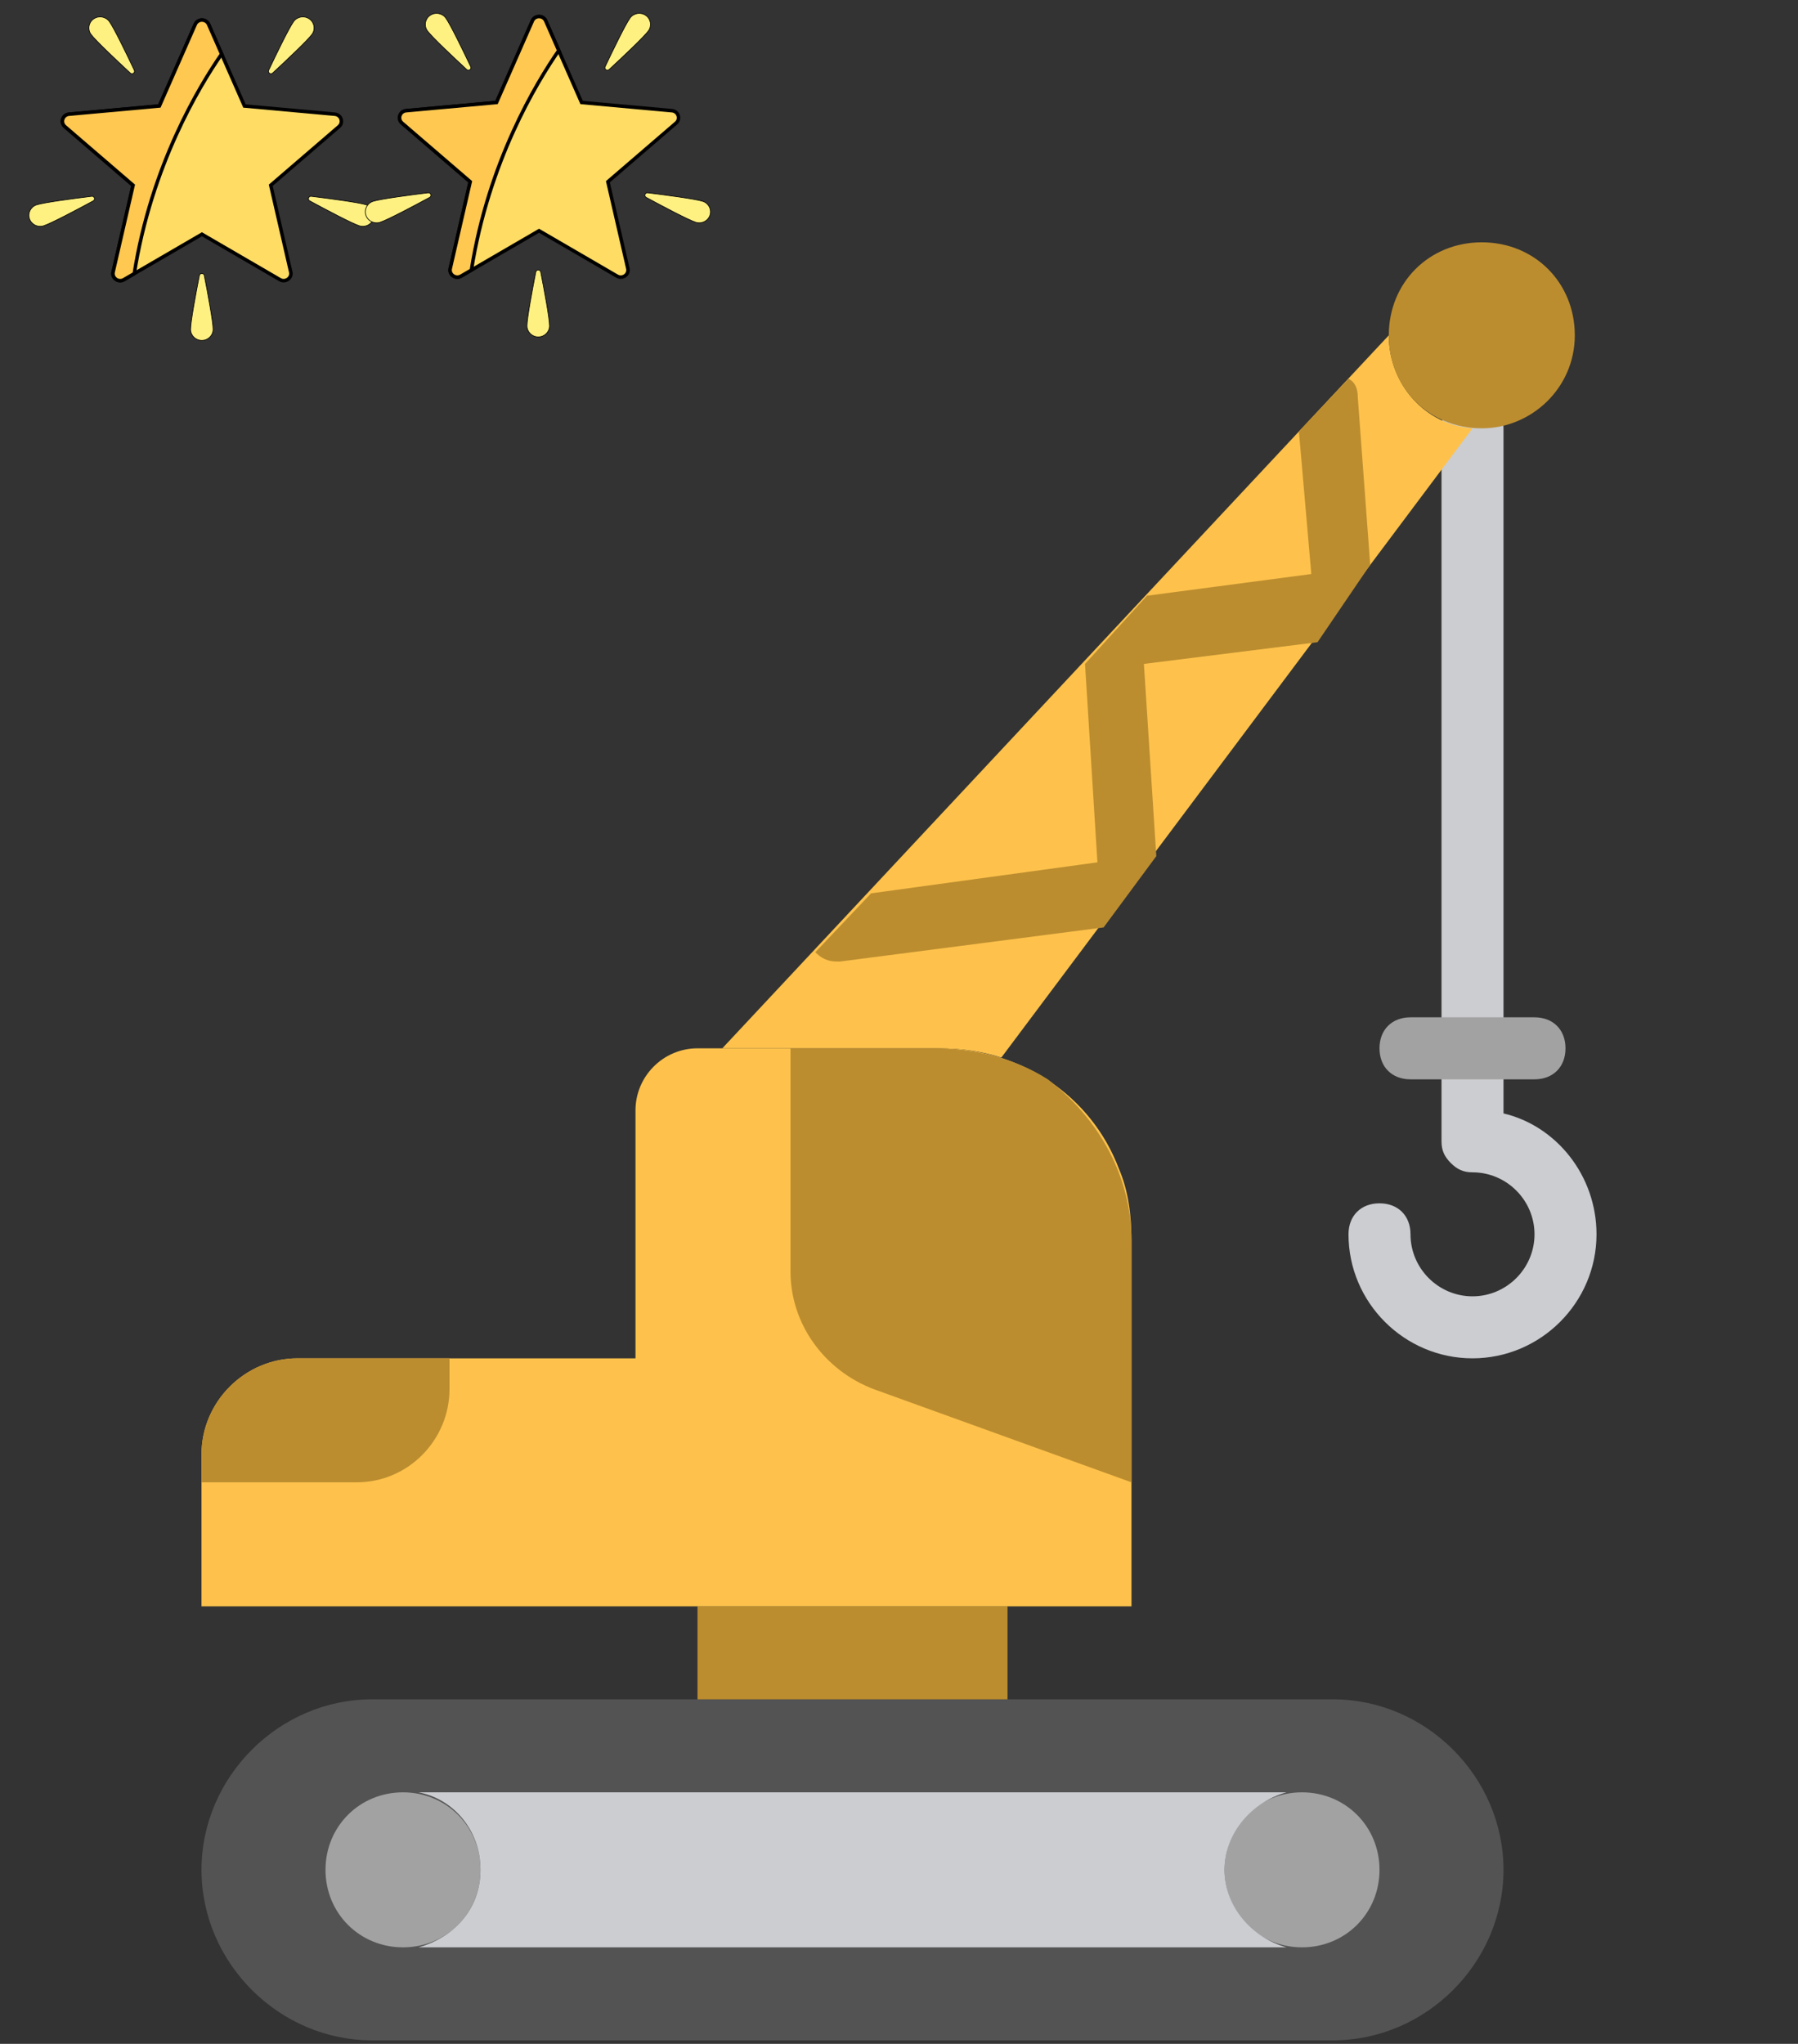 <svg width="512" height="582" xmlns="http://www.w3.org/2000/svg">

 <rect width="100%" height="100%" fill="#333333" stroke="none"/>

 <g>
  <title>background</title>
  <rect fill="none" id="canvas_background" height="584" width="514" y="-1" x="-1"/>
 </g>
 <g>
  <title>Layer 1</title>
  <path id="svg_1" fill="#CBCDD1" d="m419.31,386.793c-19.421,0 -35.31,-15.89 -35.31,-35.31c0,-5.297 3.531,-8.828 8.828,-8.828s8.828,3.531 8.828,8.828c0,9.71 7.945,17.655 17.655,17.655s17.655,-7.945 17.655,-17.655s-7.945,-17.655 -17.655,-17.655c-2.648,0 -4.414,-0.883 -6.179,-2.648c-1.766,-1.766 -2.648,-3.531 -2.648,-6.179l0,-203.035c0,-5.297 3.531,-8.828 8.828,-8.828l0,0c5.297,0 8.828,3.531 8.828,8.828l0,195.09c15.007,3.531 26.483,17.655 26.483,34.428c-0.002,19.419 -15.892,35.309 -35.313,35.309"/>
  <path id="svg_2" fill="#FEC24C" d="m395.476,95.483l-189.793,203.034l61.793,0c6.179,0 12.359,0.883 17.655,2.648l134.179,-179.2c-13.241,-0.882 -23.834,-12.358 -23.834,-26.482"/>
  <path id="svg_3" fill="#535353" d="m379.586,581l-273.655,0c-26.483,0 -48.552,-22.069 -48.552,-48.552l0,0c0,-26.483 22.069,-48.552 48.552,-48.552l273.655,0c26.483,0 48.552,22.069 48.552,48.552l0,0c0,26.483 -22.069,48.552 -48.552,48.552"/>
  <g id="svg_4">
   <path id="svg_5" fill="#A2A2A2" d="m136.828,532.448c0,-12.359 -9.71,-22.069 -22.069,-22.069s-22.069,9.71 -22.069,22.069s9.71,22.069 22.069,22.069s22.069,-9.71 22.069,-22.069"/>
   <path id="svg_6" fill="#A2A2A2" d="m392.828,532.448c0,-12.359 -9.71,-22.069 -22.069,-22.069c-12.359,0 -22.069,9.71 -22.069,22.069s9.71,22.069 22.069,22.069c12.358,0 22.069,-9.71 22.069,-22.069"/>
  </g>
  <path id="svg_7" fill="#BC8D2F" d="m198.621,483.897l88.276,0l0,-26.483l-88.276,0l0,26.483z"/>
  <path id="svg_8" fill="#FEC24C" d="m180.966,316.172l0,70.621l-96.221,0c-15.007,0 -27.366,12.359 -27.366,27.366l0,43.255l123.586,0l141.241,0l0,-104.166c0,-7.062 -0.883,-14.124 -3.531,-20.303c-7.945,-21.186 -28.248,-34.428 -51.2,-34.428l-68.855,0c-9.71,0 -17.654,7.945 -17.654,17.655"/>
  <g id="svg_9">
   <path id="svg_10" fill="#BC8D2F" d="m84.745,386.793c-15.007,0 -27.366,12.359 -27.366,27.366l0,7.945l44.138,0c15.007,0 26.483,-12.359 26.483,-26.483l0,-8.828l-43.255,0z"/>
   <path id="svg_11" fill="#BC8D2F" d="m265.71,298.517l-40.607,0l0,63.559c0,15.007 9.71,28.248 23.834,33.545l73.269,26.483l0,-68.855c0,-17.655 -8.828,-34.428 -23.835,-45.903c-9.709,-6.18 -21.185,-8.829 -32.661,-8.829"/>
  </g>
  <path id="svg_12" fill="#CBCDD1" d="m348.69,532.448c0,-10.593 7.945,-19.421 17.655,-22.069l0,0l-123.586,0l-123.587,0l0,0c9.71,1.766 17.655,10.593 17.655,22.069s-7.945,19.421 -17.655,22.069l0,0l123.586,0l123.586,0l0,0c-9.71,-2.648 -17.654,-11.476 -17.654,-22.069"/>
  <g id="svg_13">
   <path id="svg_14" fill="#BC8D2F" d="m448.441,95.483c0,-15.007 -11.475,-26.483 -26.482,-26.483s-26.483,11.476 -26.483,26.483s11.476,26.483 26.483,26.483c14.124,0 26.482,-11.476 26.482,-26.483"/>
   <path id="svg_15" fill="#BC8D2F" d="m390.179,160.807l-3.531,-47.669c0,-2.648 -0.883,-4.414 -2.648,-5.297l-14.124,15.007l3.531,40.607l-46.786,6.179l-17.655,19.421l3.531,56.497l-64.441,8.828l-15.89,16.772c1.766,1.766 3.531,2.648 6.179,2.648l0.883,0l75.035,-9.71l15.007,-20.303l-3.531,-54.731l49.434,-6.179l15.006,-22.07z"/>
  </g>
  <path id="svg_16" fill="#A2A2A2" d="m436.966,307.345l-35.31,0c-5.297,0 -8.828,-3.531 -8.828,-8.828s3.531,-8.828 8.828,-8.828l35.31,0c5.297,0 8.828,3.531 8.828,8.828s-3.532,8.828 -8.828,8.828"/>
  <g id="svg_17"/>
  <g id="svg_18"/>
  <g id="svg_19"/>
  <g id="svg_20"/>
  <g id="svg_21"/>
  <g id="svg_22"/>
  <g id="svg_23"/>
  <g id="svg_24"/>
  <g id="svg_25"/>
  <g id="svg_26"/>
  <g id="svg_27"/>
  <g id="svg_28"/>
  <g id="svg_29"/>
  <g id="svg_30"/>
  <g id="svg_31"/>
  <g stroke="null" id="svg_59">
   <path stroke="null" id="svg_36" fill="#FFDC64" d="m95.347,32.519l-25.732,-2.338l-10.221,-23.249c-0.716,-1.628 -3.072,-1.628 -3.788,0l-10.221,23.249l-25.732,2.338c-1.802,0.164 -2.53,2.359 -1.171,3.529l19.415,16.707l-5.682,24.694c-0.398,1.729 1.509,3.086 3.064,2.181l22.22,-12.924l22.22,12.924c1.556,0.905 3.462,-0.452 3.064,-2.181l-5.682,-24.694l19.415,-16.707c1.359,-1.17 0.631,-3.365 -1.171,-3.529z"/>
   <g stroke="null" transform="matrix(0.192,0,0,0.188,-2.804,-1.82) " id="svg_37">
    <path stroke="null" id="svg_38" fill="#FFF082" d="m176.713,42.191c6.818,9.47 26.062,50.14 37.064,73.842c1.73,3.726 -2.945,7.092 -5.93,4.269c-18.987,-17.952 -51.452,-49.104 -58.27,-58.575c-5.395,-7.493 -3.694,-17.941 3.8,-23.336c7.493,-5.395 17.941,-3.693 23.336,3.8z"/>
    <path stroke="null" id="svg_39" fill="#FFF082" d="m450.157,42.191c-6.818,9.47 -26.062,50.14 -37.064,73.842c-1.73,3.726 2.945,7.092 5.93,4.269c18.987,-17.952 51.451,-49.105 58.27,-58.575c5.395,-7.493 3.694,-17.941 -3.8,-23.336c-7.493,-5.395 -17.941,-3.693 -23.336,3.8z"/>
    <path stroke="null" id="svg_40" fill="#FFF082" d="m557.896,319.897c-11.094,-3.618 -55.689,-9.595 -81.612,-12.875c-4.075,-0.516 -5.861,4.961 -2.266,6.947c22.873,12.635 62.416,34.099 73.51,37.717c8.778,2.863 18.215,-1.932 21.078,-10.711c2.863,-8.779 -1.932,-18.215 -10.71,-21.078z"/>
    <path stroke="null" id="svg_41" fill="#FFF082" d="m68.974,319.897c11.094,-3.618 55.689,-9.595 81.612,-12.875c4.075,-0.516 5.861,4.961 2.266,6.947c-22.873,12.635 -62.416,34.099 -73.51,37.717c-8.778,2.863 -18.215,-1.932 -21.078,-10.711s1.932,-18.215 10.71,-21.078z"/>
    <path stroke="null" id="svg_42" fill="#FFF082" d="m297.229,508.578c0,-11.669 8.145,-55.919 13.065,-81.582c0.773,-4.034 6.534,-4.034 7.307,0c4.92,25.663 13.065,69.913 13.065,81.582c0,9.233 -7.485,16.718 -16.718,16.718c-9.234,0.001 -16.719,-7.485 -16.719,-16.718z"/>
   </g>
   <path stroke="null" id="svg_43" fill="#FFC850" d="m63.111,15.386l-3.717,-8.454c-0.716,-1.628 -3.072,-1.628 -3.788,0l-10.221,23.249l-25.731,2.338c-1.802,0.164 -2.53,2.359 -1.171,3.529l19.415,16.707l-5.682,24.694c-0.398,1.729 1.509,3.086 3.064,2.181l2.957,-1.72c4.848,-30.742 18.478,-53.309 24.873,-62.523z"/>
   <g stroke="null" transform="matrix(0.192,0,0,0.188,-2.804,-1.82) " id="svg_44"/>
   <g stroke="null" transform="matrix(0.192,0,0,0.188,-2.804,-1.82) " id="svg_45"/>
   <g stroke="null" transform="matrix(0.192,0,0,0.188,-2.804,-1.82) " id="svg_46"/>
   <g stroke="null" transform="matrix(0.192,0,0,0.188,-2.804,-1.82) " id="svg_47"/>
   <g stroke="null" transform="matrix(0.192,0,0,0.188,-2.804,-1.82) " id="svg_48"/>
   <g stroke="null" transform="matrix(0.192,0,0,0.188,-2.804,-1.82) " id="svg_49"/>
   <g stroke="null" transform="matrix(0.192,0,0,0.188,-2.804,-1.82) " id="svg_50"/>
   <g stroke="null" transform="matrix(0.192,0,0,0.188,-2.804,-1.82) " id="svg_51"/>
   <g stroke="null" transform="matrix(0.192,0,0,0.188,-2.804,-1.82) " id="svg_52"/>
   <g stroke="null" transform="matrix(0.192,0,0,0.188,-2.804,-1.82) " id="svg_53"/>
   <g stroke="null" transform="matrix(0.192,0,0,0.188,-2.804,-1.82) " id="svg_54"/>
   <g stroke="null" transform="matrix(0.192,0,0,0.188,-2.804,-1.82) " id="svg_55"/>
   <g stroke="null" transform="matrix(0.192,0,0,0.188,-2.804,-1.82) " id="svg_56"/>
   <g stroke="null" transform="matrix(0.192,0,0,0.188,-2.804,-1.82) " id="svg_57"/>
   <g stroke="null" transform="matrix(0.192,0,0,0.188,-2.804,-1.82) " id="svg_58"/>
  </g>
  <g stroke="null" id="svg_83">
   <path stroke="null" id="svg_60" fill="#FFDC64" d="m191.347,31.519l-25.732,-2.338l-10.221,-23.249c-0.716,-1.628 -3.072,-1.628 -3.788,0l-10.221,23.249l-25.732,2.338c-1.802,0.164 -2.53,2.359 -1.171,3.529l19.415,16.707l-5.682,24.694c-0.398,1.729 1.509,3.086 3.064,2.181l22.22,-12.924l22.22,12.924c1.556,0.905 3.462,-0.452 3.064,-2.181l-5.682,-24.694l19.415,-16.707c1.359,-1.17 0.631,-3.365 -1.171,-3.529z"/>
   <g stroke="null" transform="matrix(0.192,0,0,0.188,-2.804,-1.82) " id="svg_66">
    <path stroke="null" id="svg_61" fill="#FFF082" d="m675.677,36.885c6.818,9.47 26.062,50.14 37.064,73.842c1.73,3.726 -2.945,7.092 -5.93,4.269c-18.987,-17.952 -51.452,-49.104 -58.27,-58.575c-5.395,-7.493 -3.694,-17.941 3.8,-23.336c7.493,-5.395 17.941,-3.693 23.336,3.8z"/>
    <path stroke="null" id="svg_62" fill="#FFF082" d="m949.121,36.885c-6.818,9.47 -26.062,50.14 -37.064,73.842c-1.73,3.726 2.945,7.092 5.93,4.269c18.987,-17.952 51.451,-49.105 58.27,-58.575c5.395,-7.493 3.694,-17.941 -3.8,-23.336c-7.493,-5.395 -17.941,-3.693 -23.336,3.8z"/>
    <path stroke="null" id="svg_63" fill="#FFF082" d="m1056.86,314.591c-11.094,-3.618 -55.689,-9.595 -81.612,-12.875c-4.075,-0.516 -5.861,4.961 -2.266,6.947c22.873,12.635 62.416,34.099 73.51,37.717c8.778,2.863 18.215,-1.932 21.078,-10.711c2.863,-8.779 -1.932,-18.215 -10.71,-21.078z"/>
    <path stroke="null" id="svg_64" fill="#FFF082" d="m567.938,314.591c11.094,-3.618 55.689,-9.595 81.612,-12.875c4.075,-0.516 5.861,4.961 2.266,6.947c-22.873,12.635 -62.416,34.099 -73.51,37.717c-8.778,2.863 -18.215,-1.932 -21.078,-10.711s1.932,-18.215 10.71,-21.078z"/>
    <path stroke="null" id="svg_65" fill="#FFF082" d="m796.193,503.272c0,-11.669 8.145,-55.919 13.065,-81.582c0.773,-4.034 6.534,-4.034 7.307,0c4.92,25.663 13.065,69.913 13.065,81.582c0,9.233 -7.485,16.718 -16.718,16.718c-9.234,0.001 -16.719,-7.485 -16.719,-16.718z"/>
   </g>
   <path stroke="null" id="svg_67" fill="#FFC850" d="m159.111,14.386l-3.717,-8.454c-0.716,-1.628 -3.072,-1.628 -3.788,0l-10.221,23.249l-25.731,2.338c-1.802,0.164 -2.53,2.359 -1.171,3.529l19.415,16.707l-5.682,24.694c-0.398,1.729 1.509,3.086 3.064,2.181l2.957,-1.72c4.848,-30.742 18.478,-53.309 24.873,-62.523z"/>
   <g stroke="null" transform="matrix(0.192,0,0,0.188,-2.804,-1.82) " id="svg_68"/>
   <g stroke="null" transform="matrix(0.192,0,0,0.188,-2.804,-1.82) " id="svg_69"/>
   <g stroke="null" transform="matrix(0.192,0,0,0.188,-2.804,-1.82) " id="svg_70"/>
   <g stroke="null" transform="matrix(0.192,0,0,0.188,-2.804,-1.82) " id="svg_71"/>
   <g stroke="null" transform="matrix(0.192,0,0,0.188,-2.804,-1.82) " id="svg_72"/>
   <g stroke="null" transform="matrix(0.192,0,0,0.188,-2.804,-1.82) " id="svg_73"/>
   <g stroke="null" transform="matrix(0.192,0,0,0.188,-2.804,-1.82) " id="svg_74"/>
   <g stroke="null" transform="matrix(0.192,0,0,0.188,-2.804,-1.82) " id="svg_75"/>
   <g stroke="null" transform="matrix(0.192,0,0,0.188,-2.804,-1.82) " id="svg_76"/>
   <g stroke="null" transform="matrix(0.192,0,0,0.188,-2.804,-1.82) " id="svg_77"/>
   <g stroke="null" transform="matrix(0.192,0,0,0.188,-2.804,-1.82) " id="svg_78"/>
   <g stroke="null" transform="matrix(0.192,0,0,0.188,-2.804,-1.82) " id="svg_79"/>
   <g stroke="null" transform="matrix(0.192,0,0,0.188,-2.804,-1.82) " id="svg_80"/>
   <g stroke="null" transform="matrix(0.192,0,0,0.188,-2.804,-1.82) " id="svg_81"/>
   <g stroke="null" transform="matrix(0.192,0,0,0.188,-2.804,-1.82) " id="svg_82"/>
  </g>
 </g>
</svg>